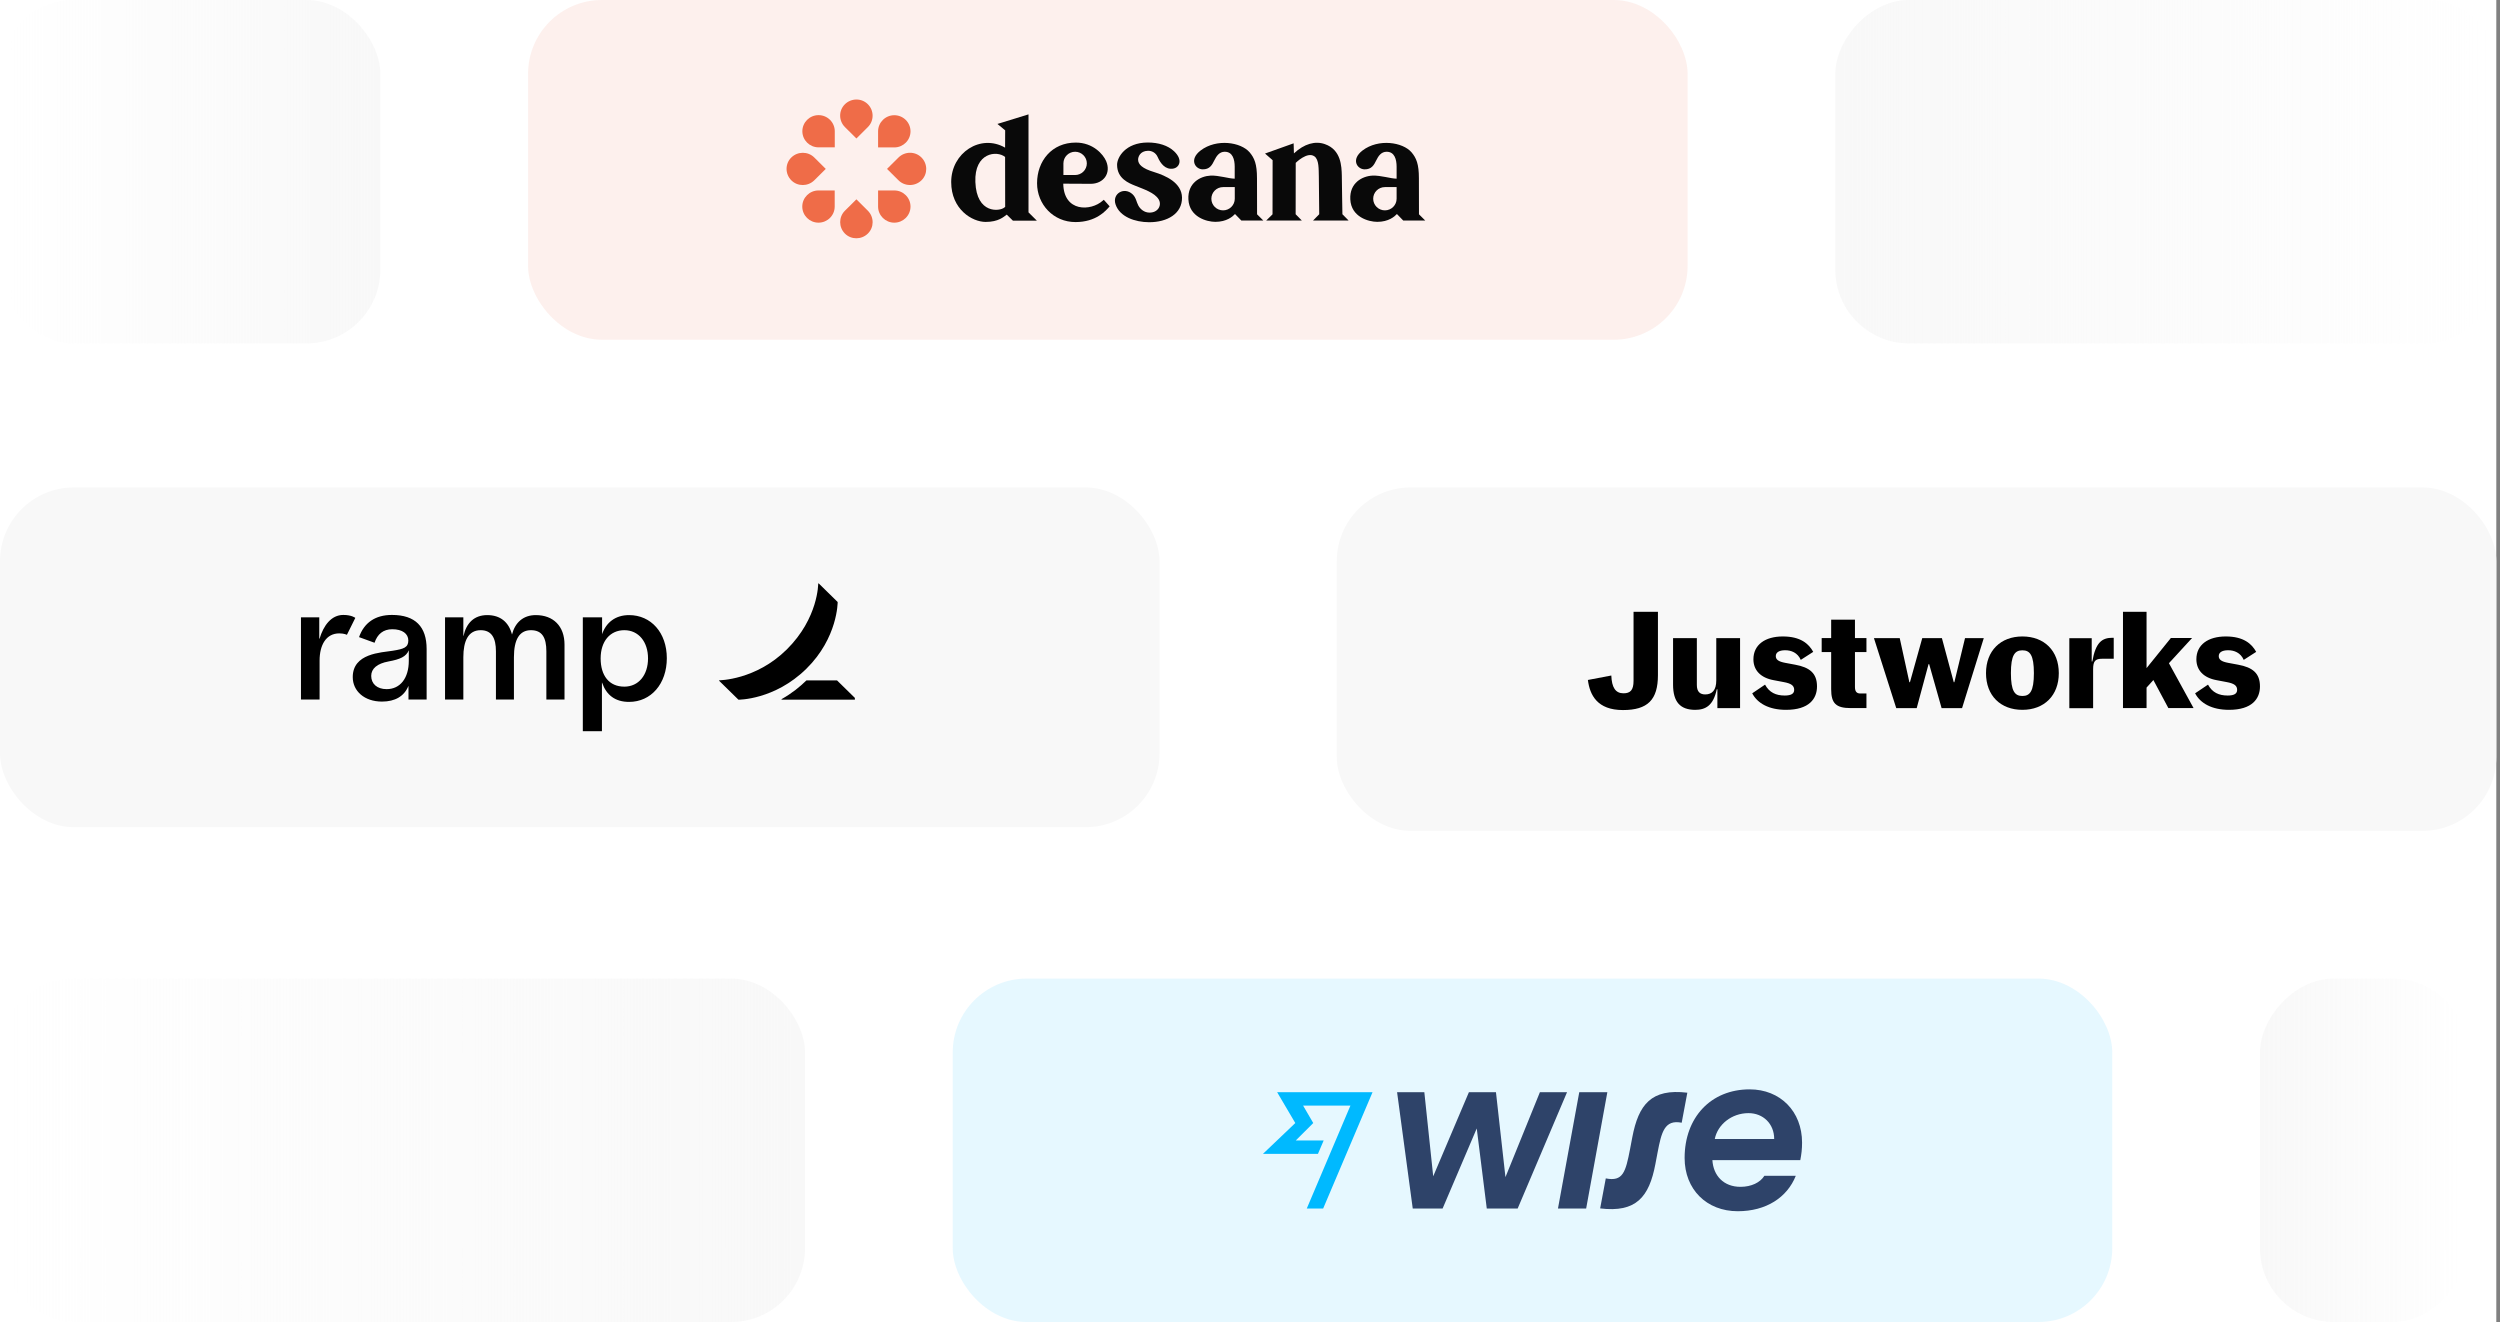 <svg width="677" height="358" viewBox="0 0 677 358" fill="none" xmlns="http://www.w3.org/2000/svg">
<rect x="0" y="0" width="677" height="358" fill="#808080" stroke="none"/>
<rect width="676" height="358" fill="white"/>
<rect y="132" width="314" height="92" rx="20" fill="#F8F8F8"/>
<g clip-path="url(#clip0_3444_24050)">
<path d="M91.879 171.52C88.302 171.52 86.545 174.673 86.545 178.883V189.433H81.5V167.169H86.457V172.945H86.543C87.601 169.394 89.711 166.525 92.965 166.525C95.254 166.525 96.219 167.324 96.219 167.324L93.942 171.909C93.942 171.907 93.216 171.52 91.879 171.52ZM152.871 174.576V189.431H147.956V176.384C147.956 172.639 146.782 170.656 143.781 170.656C140.673 170.656 139.171 173.164 139.171 177.975V189.428H134.3V176.384C134.3 172.784 133.139 170.656 130.169 170.656C126.777 170.656 125.472 173.627 125.472 177.975V189.428H120.516V167.169H125.472V172.211H125.517C126.289 168.722 128.396 166.568 131.953 166.568C135.479 166.568 137.777 168.464 138.65 171.824C139.48 168.59 141.69 166.568 145.086 166.568C149.824 166.568 152.871 169.539 152.871 174.576ZM106.136 166.525C101.574 166.525 98.59 168.666 97.229 172.533L101.428 174.06C102.193 171.727 103.789 170.398 106.224 170.398C108.964 170.398 110.574 171.605 110.574 173.457C110.574 175.35 109.292 175.746 106.398 176.213C103.179 176.732 95.524 176.902 95.524 183.36C95.524 187.144 98.688 189.99 103.44 189.99C107.013 189.99 109.446 188.53 110.571 185.813H110.616V189.431H115.531V175.739C115.528 169.749 112.514 166.525 106.136 166.525ZM110.702 178.952C110.702 183.62 108.392 186.619 104.7 186.619C102.091 186.619 100.525 185.154 100.525 183.042C100.525 181.061 102.135 179.687 105.221 179.12C108.38 178.54 109.971 177.823 110.702 176.105V178.952ZM170.354 166.568C166.595 166.568 164.111 168.634 163.048 171.739V167.169H157.828V198H163.004V184.864H163.048C164.199 188.226 166.598 190.075 170.354 190.075C176.311 190.075 180.575 185.168 180.575 178.233C180.573 171.347 176.311 166.568 170.354 166.568ZM169.07 185.944C164.944 185.944 162.655 182.95 162.655 178.3C162.655 173.65 165.216 170.656 169.07 170.656C172.922 170.656 175.486 173.795 175.486 178.3C175.486 182.807 172.925 185.944 169.07 185.944Z" fill="black"/>
<path d="M231.845 189.329V189.468L211.644 189.475V189.329C214.557 187.684 216.568 186.009 218.377 184.258H226.672L231.845 189.329ZM226.839 163.022L221.719 158H221.57C221.57 158 221.657 167.36 213.06 175.872C204.648 184.204 194.755 184.222 194.755 184.222V184.368L199.971 189.478C199.971 189.478 209.72 189.574 218.331 181.128C226.911 172.709 226.839 163.022 226.839 163.022Z" fill="black"/>
</g>
<rect x="362" y="132" width="314" height="93" rx="20" fill="#F8F8F8"/>
<rect width="103" height="93" rx="20" fill="url(#paint0_linear_3444_24050)"/>
<rect width="180" height="93" rx="20" transform="matrix(-1 0 0 1 677 0)" fill="url(#paint1_linear_3444_24050)"/>
<path d="M430 184.134L436.343 182.929C436.463 186.181 437.487 187.747 439.635 187.747C441.502 187.747 442.365 186.884 442.365 184.374V165.667H448.969V182.809C448.969 189.513 446.199 192.283 439.494 192.283C432.549 192.283 430.522 188.228 430 184.134Z" fill="black"/>
<path d="M453.064 185.383V172.798H459.507V185.504C459.507 187.33 460.371 188.053 461.776 188.053C463.642 188.053 464.767 186.909 464.767 184.259V172.798H471.21V191.766H465.068V186.648H464.907C463.964 191.084 461.876 192.228 459.026 192.228C455.031 192.208 453.064 190.1 453.064 185.383Z" fill="black"/>
<path d="M474.502 187.748L477.974 185.399C479.118 187.527 480.925 188.35 483.294 188.35C485.08 188.35 485.863 187.828 485.863 186.824C485.863 185.68 485.1 185.078 482.972 184.697L480.323 184.195C476.75 183.553 474.823 181.465 474.823 178.534C474.823 174.62 477.974 172.352 482.792 172.352C487.569 172.352 489.817 174.319 491.022 176.527L487.649 178.695C486.786 176.728 485.04 176.086 483.434 176.086C481.768 176.086 480.885 176.688 480.885 177.671C480.885 178.615 481.608 179.157 483.434 179.498L486.124 180C490.098 180.722 492.045 182.348 492.045 185.881C492.045 189.213 489.918 192.224 483.655 192.224C479.038 192.224 475.907 190.458 474.502 187.748Z" fill="black"/>
<path d="M495.879 186.634V176.578H493.31V172.784H495.879V167.806H502.322V172.784H505.433V176.578H502.322V186.052C502.322 187.297 502.824 187.798 503.767 187.798H505.433V191.753H501.218C497.164 191.753 495.879 190.468 495.879 186.634Z" fill="black"/>
<path d="M507.46 172.798H514.445L517.055 184.741H517.215L520.547 172.798H525.867L529.078 184.741H529.239L532.129 172.798H537.208L531.326 191.766H525.786L522.414 179.843H522.254L519.042 191.766H513.502L507.46 172.798Z" fill="black"/>
<path d="M537.811 182.288C537.811 176.226 541.766 172.352 547.667 172.352C553.588 172.352 557.523 176.226 557.523 182.288C557.523 188.35 553.568 192.224 547.667 192.224C541.745 192.224 537.811 188.37 537.811 182.288ZM550.778 182.288C550.778 177.39 549.714 176.106 547.667 176.106C545.619 176.106 544.556 177.39 544.556 182.288C544.556 187.186 545.619 188.47 547.667 188.47C549.714 188.47 550.778 187.186 550.778 182.288Z" fill="black"/>
<path d="M560.374 172.829H566.436V179.132H566.597C567.5 173.933 569.246 172.708 572.056 172.708H572.397V178.389H569.286C567.42 178.389 566.817 178.991 566.817 181.239V191.778H560.374V172.829Z" fill="black"/>
<path d="M583.134 184.154L581.287 186.201V191.741H574.903V165.667H581.287V180.922L587.87 172.772H593.611L587.348 179.597L594.012 191.741H587.188L583.134 184.154Z" fill="black"/>
<path d="M594.436 187.748L597.928 185.399C599.072 187.527 600.88 188.35 603.247 188.35C605.035 188.35 605.817 187.828 605.817 186.824C605.817 185.68 605.054 185.078 602.927 184.697L600.277 184.195C596.703 183.553 594.777 181.465 594.777 178.534C594.777 174.62 597.928 172.352 602.746 172.352C607.523 172.352 609.771 174.319 610.976 176.527L607.603 178.695C606.741 176.728 604.994 176.086 603.388 176.086C601.722 176.086 600.839 176.688 600.839 177.671C600.839 178.615 601.562 179.157 603.388 179.498L606.078 180C610.052 180.722 612 182.348 612 185.881C612 189.213 609.871 192.224 603.61 192.224C598.992 192.224 595.841 190.458 594.436 187.748Z" fill="black"/>
<rect x="143" width="314" height="92" rx="20" fill="white"/>
<rect x="143" width="314" height="92" rx="20" fill="#EF6C48" fill-opacity="0.1"/>
<path d="M278.5 30.977L270.105 33.562L272.199 35.299L272.179 39.984C265.552 36.167 257.584 41.357 257.584 49.293C257.584 56.724 263.296 60.097 266.914 60.097C270.41 60.097 271.813 58.704 272.626 58.118L274.293 59.754H280.777L278.52 57.512V30.977H278.5ZM264.129 49.293C263.824 41.276 269.983 40.691 272.179 42.508L272.199 56.018C272.158 56.058 272.097 56.119 271.975 56.2C270.735 57.25 264.454 58.017 264.129 49.293Z" fill="#090909"/>
<path d="M298.907 54.099C298.907 54.099 298.643 54.341 298.623 54.341C295.391 57.249 288.053 57.451 287.931 49.737L295.432 49.778C298.806 49.737 300.96 46.95 299.538 43.618C298.745 41.781 296.001 38.61 291.326 38.61C284.821 38.61 280.837 43.618 280.837 49.616C280.837 55.351 285.248 60.137 291.244 60.137C296.854 60.137 299.477 57.068 300.493 55.876C299.965 55.291 299.131 54.362 298.907 54.099ZM287.972 44.244C287.972 42.508 289.395 41.094 291.143 41.094C292.891 41.094 294.314 42.508 294.314 44.244C294.314 45.981 292.891 47.395 291.143 47.395H287.972V44.244Z" fill="#090909"/>
<path d="M340.415 58.036C340.415 58.036 340.394 48.767 340.394 48.263C340.394 44.446 339.704 42.79 338.403 41.255C336.024 38.468 329.419 37.479 325.129 40.75C321.918 43.214 323.686 45.819 325.658 45.859C327.61 45.9 328.24 44.648 328.849 43.416C329.419 42.285 330.171 41.094 331.654 41.094C333.809 41.094 334.358 43.174 334.358 45.153C334.358 45.274 334.358 48.384 334.358 48.384C332.793 48.384 330.049 47.455 327.812 47.556C325.028 47.697 321.593 49.535 321.817 53.978C322.04 58.784 326.796 60.076 329.113 60.076C332.203 60.076 333.829 58.622 334.439 57.956L336.146 59.713H342.103L340.415 58.036ZM334.378 53.816C334.378 55.553 332.955 56.966 331.207 56.966C329.459 56.966 328.036 55.553 328.036 53.816C328.036 52.079 329.459 50.666 331.207 50.666H334.378V53.816Z" fill="#090909"/>
<path d="M312.568 46.607C309.356 45.638 308.177 44.547 308.197 43.174C308.218 42.548 308.665 40.892 310.86 40.831C311.856 40.811 312.974 41.296 313.523 42.568C314.275 44.285 315.596 46.021 317.71 45.658C319.296 45.395 320.475 43.376 317.954 40.973C316.267 39.378 313.686 38.59 310.82 38.59C304.762 38.61 302.506 42.609 302.506 44.628C302.506 48.404 305.758 49.616 307.384 50.282C309.824 51.272 312.649 52.181 313.747 53.958C314.743 55.573 313.564 57.653 311.185 57.572C309.844 57.532 308.807 56.644 308.279 55.694C307.73 54.705 307.669 53.513 306.693 52.605C304.457 50.505 301.103 52.403 302.099 55.371C303.238 58.724 307.364 60.157 311.145 60.177C316.084 60.198 320.149 57.875 320.089 53.493C320.007 49.454 315.637 47.556 312.568 46.607Z" fill="#090909"/>
<path d="M363.364 47.536C363.302 45.032 363.18 40.569 358.79 39.034C356.188 38.105 353.199 38.913 350.395 41.538L350.314 38.812L342.57 41.579L344.623 43.376L344.601 58.037L342.894 59.713H352.529L350.862 58.017L350.882 44.103C350.882 44.103 353.993 40.973 355.924 42.326C357.225 43.235 357.083 45.8 357.143 47.94C357.163 48.687 357.245 58.017 357.245 58.017L355.578 59.713H365.193L363.526 58.017C363.506 58.037 363.404 50.04 363.364 47.536Z" fill="#090909"/>
<path d="M384.259 58.036C384.259 58.036 384.239 48.767 384.239 48.263C384.239 44.446 383.549 42.79 382.248 41.255C379.869 38.468 373.262 37.479 368.974 40.75C365.762 43.214 367.531 45.819 369.502 45.859C371.453 45.9 372.084 44.648 372.694 43.416C373.242 42.285 374.015 41.094 375.499 41.094C377.654 41.094 378.202 43.174 378.202 45.153C378.202 45.254 378.202 48.384 378.202 48.384C376.637 48.384 373.893 47.455 371.657 47.556C368.872 47.697 365.437 49.535 365.661 53.978C365.884 58.784 370.641 60.076 372.958 60.076C376.048 60.076 377.674 58.622 378.284 57.956L379.991 59.713H385.946L384.259 58.036ZM378.202 53.816C378.202 55.553 376.78 56.966 375.031 56.966C373.284 56.966 371.861 55.553 371.861 53.816C371.861 52.079 373.284 50.666 375.031 50.666H378.202V53.816Z" fill="#090909"/>
<path d="M226.058 35.541C226.058 33.138 224.086 31.179 221.667 31.179C219.248 31.179 217.277 33.138 217.277 35.541C217.277 37.944 219.248 39.903 221.667 39.903H226.058V35.541Z" fill="#EF6C48"/>
<path d="M220.508 42.649C218.801 40.953 216.016 40.953 214.288 42.649C212.56 44.346 212.581 47.112 214.288 48.829C215.996 50.545 218.78 50.525 220.508 48.829L223.618 45.739L220.508 42.649Z" fill="#EF6C48"/>
<path d="M221.646 51.575C219.227 51.575 217.256 53.534 217.256 55.937C217.256 58.34 219.227 60.299 221.646 60.299C224.065 60.299 226.037 58.34 226.037 55.937V51.575H221.646Z" fill="#EF6C48"/>
<path d="M228.801 57.068C227.093 58.764 227.093 61.531 228.801 63.247C230.508 64.964 233.293 64.944 235.021 63.247C236.749 61.551 236.728 58.784 235.021 57.068L231.911 53.978L228.801 57.068Z" fill="#EF6C48"/>
<path d="M237.786 55.937C237.786 58.34 239.758 60.299 242.177 60.299C244.595 60.299 246.567 58.34 246.567 55.937C246.567 53.534 244.595 51.575 242.177 51.575H237.786V55.937Z" fill="#EF6C48"/>
<path d="M243.315 48.829C245.022 50.525 247.807 50.525 249.535 48.829C251.263 47.133 251.242 44.366 249.535 42.65C247.827 40.933 245.043 40.953 243.315 42.65L240.205 45.739L243.315 48.829Z" fill="#EF6C48"/>
<path d="M242.177 39.923C244.595 39.923 246.567 37.964 246.567 35.561C246.567 33.158 244.595 31.2 242.177 31.2C239.758 31.2 237.786 33.158 237.786 35.561V39.923H242.177Z" fill="#EF6C48"/>
<path d="M235.021 34.41C236.729 32.714 236.729 29.947 235.021 28.231C233.314 26.514 230.529 26.535 228.801 28.231C227.074 29.927 227.094 32.694 228.801 34.41L231.911 37.5L235.021 34.41Z" fill="#EF6C48"/>
<rect x="258" y="265" width="314" height="93" rx="20" fill="white"/>
<rect x="258" y="265" width="314" height="93" rx="20" fill="#00B9FF" fill-opacity="0.1"/>
<path d="M488 309.425C488 300.956 482.091 295 473.807 295C463.261 295 456.193 302.65 456.193 313.575C456.193 322.1 462.159 328 470.584 328C478.246 328 483.957 324.302 486.304 318.402H477.794C476.663 320.237 474.259 321.394 471.319 321.394C466.795 321.394 463.968 318.402 463.714 314.168H487.519C487.83 312.559 488 311.175 488 309.425ZM464.364 308.437C465.127 304.541 468.916 301.436 473.496 301.436C477.454 301.436 480.451 304.316 480.451 308.437H464.364Z" fill="#2E4369"/>
<path d="M433.321 327.238L434.847 319.108C439.512 320.039 440.219 317.414 441.435 311.091L442.029 307.957C443.725 299.122 447.146 294.718 456.928 295.903L455.402 304.033C450.737 303.102 449.917 306.631 448.871 312.107L448.277 315.24C446.581 324.189 443.046 328.424 433.321 327.238Z" fill="#2E4369"/>
<path d="M421.898 327.266L427.666 295.762H435.271L429.532 327.266H421.898Z" fill="#2E4369"/>
<path d="M378.33 295.762H385.709L388.113 318.543L397.782 295.762H405.105L407.677 318.769L417.007 295.762H424.358L410.985 327.266H402.617L399.902 305.586L390.657 327.266H382.571L378.33 295.762Z" fill="#2E4369"/>
<path d="M350.765 304.118L342 312.474H356.9L358.455 308.832H350.906L355.627 304.118L352.885 299.404H365.692L353.875 327.266H358.313L371.686 295.762H345.845L350.765 304.118Z" fill="#00B9FF"/>
<rect width="56" height="93" rx="20" transform="matrix(-1 0 0 1 668 265)" fill="url(#paint2_linear_3444_24050)"/>
<rect y="265" width="218" height="93" rx="20" fill="url(#paint3_linear_3444_24050)"/>
<defs>
<linearGradient id="paint0_linear_3444_24050" x1="103" y1="47" x2="1.09874e-06" y2="47" gradientUnits="userSpaceOnUse">
<stop stop-color="#F8F8F8"/>
<stop offset="1" stop-color="#F8F8F8" stop-opacity="0"/>
</linearGradient>
<linearGradient id="paint1_linear_3444_24050" x1="180" y1="47" x2="1.92012e-06" y2="47" gradientUnits="userSpaceOnUse">
<stop stop-color="#F8F8F8"/>
<stop offset="1" stop-color="#F8F8F8" stop-opacity="0"/>
</linearGradient>
<linearGradient id="paint2_linear_3444_24050" x1="56" y1="47" x2="5.97371e-07" y2="47" gradientUnits="userSpaceOnUse">
<stop stop-color="#F8F8F8"/>
<stop offset="1" stop-color="#F8F8F8" stop-opacity="0"/>
</linearGradient>
<linearGradient id="paint3_linear_3444_24050" x1="218" y1="312" x2="2.32548e-06" y2="312" gradientUnits="userSpaceOnUse">
<stop stop-color="#F8F8F8"/>
<stop offset="1" stop-color="#F8F8F8" stop-opacity="0"/>
</linearGradient>
<clipPath id="clip0_3444_24050">
<rect width="150" height="40" fill="white" transform="translate(81.5 158)"/>
</clipPath>
</defs>
</svg>
